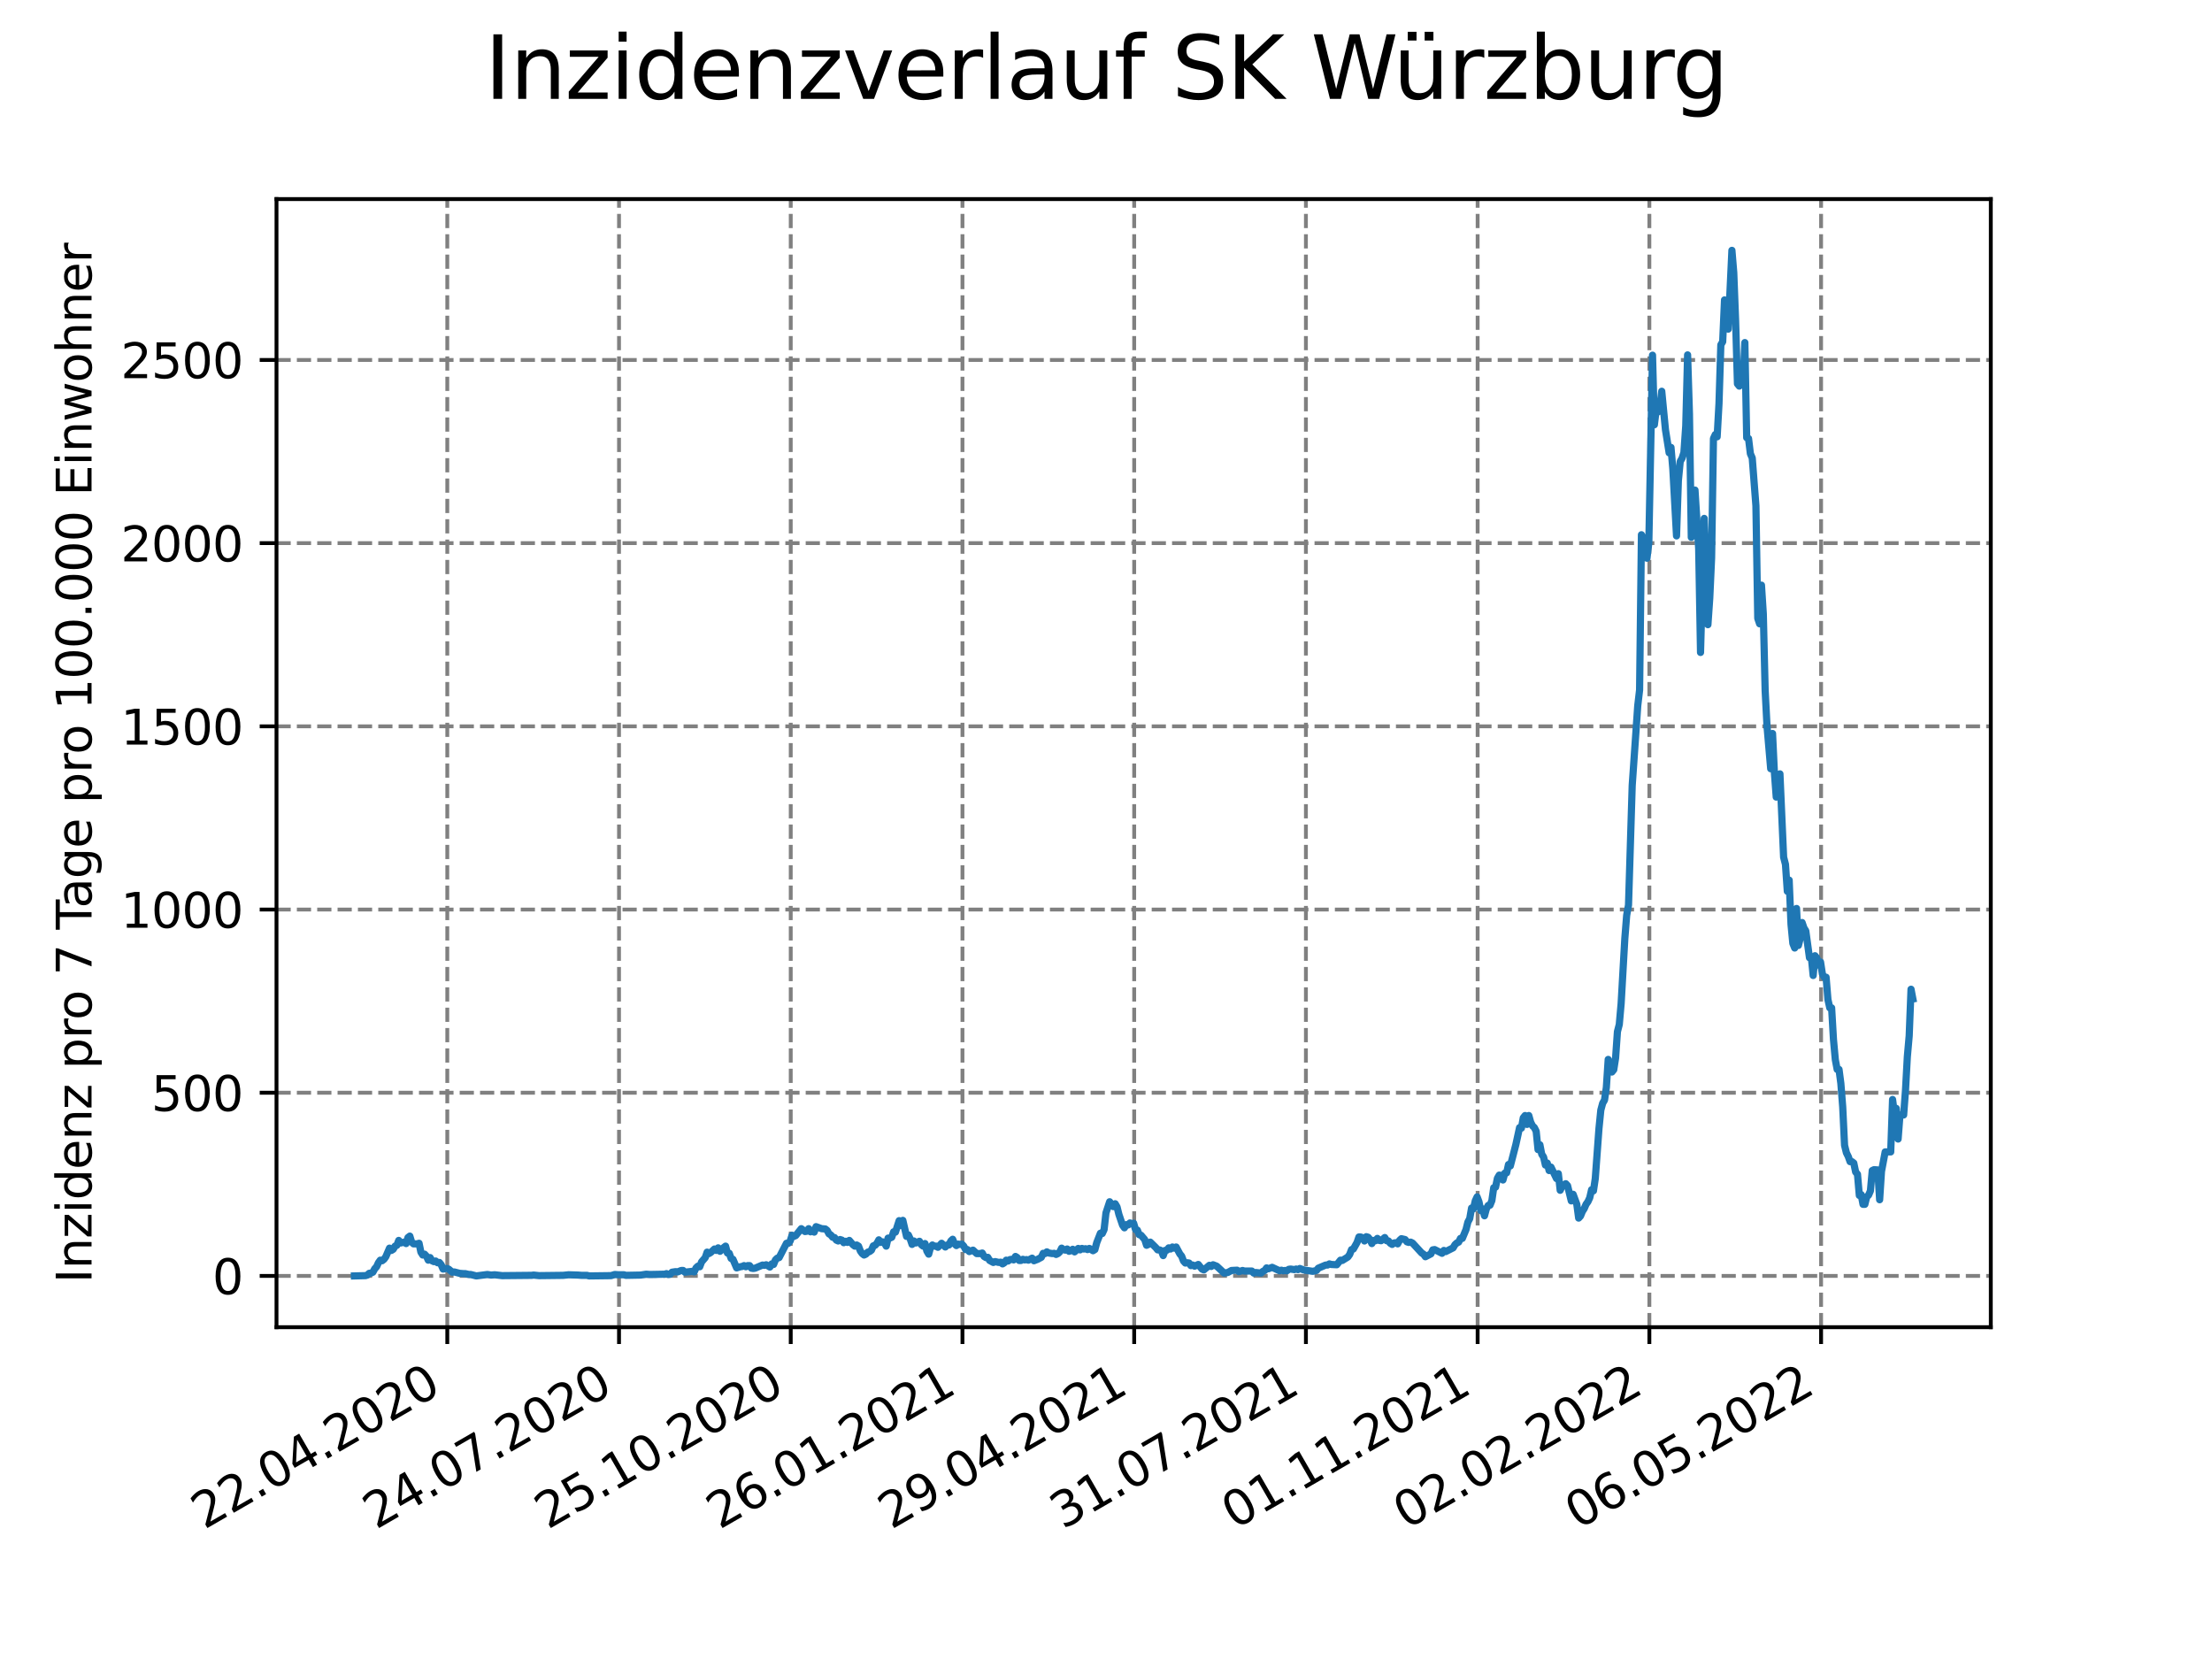 <?xml version="1.0" encoding="utf-8" standalone="no"?>
<!DOCTYPE svg PUBLIC "-//W3C//DTD SVG 1.1//EN"
  "http://www.w3.org/Graphics/SVG/1.1/DTD/svg11.dtd">
<svg xmlns:xlink="http://www.w3.org/1999/xlink" width="460.8pt" height="345.6pt" viewBox="0 0 460.8 345.6" xmlns="http://www.w3.org/2000/svg" version="1.1">
 <defs>
  <style type="text/css">*{stroke-linejoin: round; stroke-linecap: butt}</style>
 </defs>
 <g id="figure_1">
  <g id="patch_1">
   <path d="M 0 345.6 
L 460.8 345.6 
L 460.8 0 
L 0 0 
z
" style="fill: #ffffff"/>
  </g>
  <g id="axes_1">
   <g id="patch_2">
    <path d="M 57.6 276.48 
L 414.72 276.48 
L 414.72 41.472 
L 57.6 41.472 
z
" style="fill: #ffffff"/>
   </g>
   <g id="matplotlib.axis_1">
    <g id="xtick_1">
     <g id="line2d_1">
      <path d="M 93.178 276.48 
L 93.178 41.472 
" clip-path="url(#p57c4da2410)" style="fill: none; stroke-dasharray: 2.96,1.28; stroke-dashoffset: 0; stroke: #808080; stroke-width: 0.8"/>
     </g>
     <g id="line2d_2">
      <defs>
       <path id="m5abf6b1b27" d="M 0 0 
L 0 3.5 
" style="stroke: #000000; stroke-width: 0.8"/>
      </defs>
      <g>
       <use xlink:href="#m5abf6b1b27" x="93.178" y="276.48" style="stroke: #000000; stroke-width: 0.8"/>
      </g>
     </g>
     <g id="text_1">
      <!-- 22.04.2020 -->
      <g transform="translate(42.553 318.689)rotate(-30)scale(0.1 -0.1)">
       <defs>
        <path id="DejaVuSans-32" d="M 1228 531 
L 3431 531 
L 3431 0 
L 469 0 
L 469 531 
Q 828 903 1448 1529 
Q 2069 2156 2228 2338 
Q 2531 2678 2651 2914 
Q 2772 3150 2772 3378 
Q 2772 3750 2511 3984 
Q 2250 4219 1831 4219 
Q 1534 4219 1204 4116 
Q 875 4013 500 3803 
L 500 4441 
Q 881 4594 1212 4672 
Q 1544 4750 1819 4750 
Q 2544 4750 2975 4387 
Q 3406 4025 3406 3419 
Q 3406 3131 3298 2873 
Q 3191 2616 2906 2266 
Q 2828 2175 2409 1742 
Q 1991 1309 1228 531 
z
" transform="scale(0.016)"/>
        <path id="DejaVuSans-2e" d="M 684 794 
L 1344 794 
L 1344 0 
L 684 0 
L 684 794 
z
" transform="scale(0.016)"/>
        <path id="DejaVuSans-30" d="M 2034 4250 
Q 1547 4250 1301 3770 
Q 1056 3291 1056 2328 
Q 1056 1369 1301 889 
Q 1547 409 2034 409 
Q 2525 409 2770 889 
Q 3016 1369 3016 2328 
Q 3016 3291 2770 3770 
Q 2525 4250 2034 4250 
z
M 2034 4750 
Q 2819 4750 3233 4129 
Q 3647 3509 3647 2328 
Q 3647 1150 3233 529 
Q 2819 -91 2034 -91 
Q 1250 -91 836 529 
Q 422 1150 422 2328 
Q 422 3509 836 4129 
Q 1250 4750 2034 4750 
z
" transform="scale(0.016)"/>
        <path id="DejaVuSans-34" d="M 2419 4116 
L 825 1625 
L 2419 1625 
L 2419 4116 
z
M 2253 4666 
L 3047 4666 
L 3047 1625 
L 3713 1625 
L 3713 1100 
L 3047 1100 
L 3047 0 
L 2419 0 
L 2419 1100 
L 313 1100 
L 313 1709 
L 2253 4666 
z
" transform="scale(0.016)"/>
       </defs>
       <use xlink:href="#DejaVuSans-32"/>
       <use xlink:href="#DejaVuSans-32" x="63.623"/>
       <use xlink:href="#DejaVuSans-2e" x="127.246"/>
       <use xlink:href="#DejaVuSans-30" x="159.033"/>
       <use xlink:href="#DejaVuSans-34" x="222.656"/>
       <use xlink:href="#DejaVuSans-2e" x="286.279"/>
       <use xlink:href="#DejaVuSans-32" x="318.066"/>
       <use xlink:href="#DejaVuSans-30" x="381.689"/>
       <use xlink:href="#DejaVuSans-32" x="445.312"/>
       <use xlink:href="#DejaVuSans-30" x="508.936"/>
      </g>
     </g>
    </g>
    <g id="xtick_2">
     <g id="line2d_3">
      <path d="M 128.952 276.48 
L 128.952 41.472 
" clip-path="url(#p57c4da2410)" style="fill: none; stroke-dasharray: 2.96,1.28; stroke-dashoffset: 0; stroke: #808080; stroke-width: 0.8"/>
     </g>
     <g id="line2d_4">
      <g>
       <use xlink:href="#m5abf6b1b27" x="128.952" y="276.48" style="stroke: #000000; stroke-width: 0.8"/>
      </g>
     </g>
     <g id="text_2">
      <!-- 24.07.2020 -->
      <g transform="translate(78.326 318.689)rotate(-30)scale(0.1 -0.1)">
       <defs>
        <path id="DejaVuSans-37" d="M 525 4666 
L 3525 4666 
L 3525 4397 
L 1831 0 
L 1172 0 
L 2766 4134 
L 525 4134 
L 525 4666 
z
" transform="scale(0.016)"/>
       </defs>
       <use xlink:href="#DejaVuSans-32"/>
       <use xlink:href="#DejaVuSans-34" x="63.623"/>
       <use xlink:href="#DejaVuSans-2e" x="127.246"/>
       <use xlink:href="#DejaVuSans-30" x="159.033"/>
       <use xlink:href="#DejaVuSans-37" x="222.656"/>
       <use xlink:href="#DejaVuSans-2e" x="286.279"/>
       <use xlink:href="#DejaVuSans-32" x="318.066"/>
       <use xlink:href="#DejaVuSans-30" x="381.689"/>
       <use xlink:href="#DejaVuSans-32" x="445.312"/>
       <use xlink:href="#DejaVuSans-30" x="508.936"/>
      </g>
     </g>
    </g>
    <g id="xtick_3">
     <g id="line2d_5">
      <path d="M 164.725 276.48 
L 164.725 41.472 
" clip-path="url(#p57c4da2410)" style="fill: none; stroke-dasharray: 2.96,1.28; stroke-dashoffset: 0; stroke: #808080; stroke-width: 0.8"/>
     </g>
     <g id="line2d_6">
      <g>
       <use xlink:href="#m5abf6b1b27" x="164.725" y="276.48" style="stroke: #000000; stroke-width: 0.8"/>
      </g>
     </g>
     <g id="text_3">
      <!-- 25.10.2020 -->
      <g transform="translate(114.1 318.689)rotate(-30)scale(0.1 -0.1)">
       <defs>
        <path id="DejaVuSans-35" d="M 691 4666 
L 3169 4666 
L 3169 4134 
L 1269 4134 
L 1269 2991 
Q 1406 3038 1543 3061 
Q 1681 3084 1819 3084 
Q 2600 3084 3056 2656 
Q 3513 2228 3513 1497 
Q 3513 744 3044 326 
Q 2575 -91 1722 -91 
Q 1428 -91 1123 -41 
Q 819 9 494 109 
L 494 744 
Q 775 591 1075 516 
Q 1375 441 1709 441 
Q 2250 441 2565 725 
Q 2881 1009 2881 1497 
Q 2881 1984 2565 2268 
Q 2250 2553 1709 2553 
Q 1456 2553 1204 2497 
Q 953 2441 691 2322 
L 691 4666 
z
" transform="scale(0.016)"/>
        <path id="DejaVuSans-31" d="M 794 531 
L 1825 531 
L 1825 4091 
L 703 3866 
L 703 4441 
L 1819 4666 
L 2450 4666 
L 2450 531 
L 3481 531 
L 3481 0 
L 794 0 
L 794 531 
z
" transform="scale(0.016)"/>
       </defs>
       <use xlink:href="#DejaVuSans-32"/>
       <use xlink:href="#DejaVuSans-35" x="63.623"/>
       <use xlink:href="#DejaVuSans-2e" x="127.246"/>
       <use xlink:href="#DejaVuSans-31" x="159.033"/>
       <use xlink:href="#DejaVuSans-30" x="222.656"/>
       <use xlink:href="#DejaVuSans-2e" x="286.279"/>
       <use xlink:href="#DejaVuSans-32" x="318.066"/>
       <use xlink:href="#DejaVuSans-30" x="381.689"/>
       <use xlink:href="#DejaVuSans-32" x="445.312"/>
       <use xlink:href="#DejaVuSans-30" x="508.936"/>
      </g>
     </g>
    </g>
    <g id="xtick_4">
     <g id="line2d_7">
      <path d="M 200.499 276.48 
L 200.499 41.472 
" clip-path="url(#p57c4da2410)" style="fill: none; stroke-dasharray: 2.96,1.28; stroke-dashoffset: 0; stroke: #808080; stroke-width: 0.8"/>
     </g>
     <g id="line2d_8">
      <g>
       <use xlink:href="#m5abf6b1b27" x="200.499" y="276.48" style="stroke: #000000; stroke-width: 0.8"/>
      </g>
     </g>
     <g id="text_4">
      <!-- 26.01.2021 -->
      <g transform="translate(149.873 318.689)rotate(-30)scale(0.1 -0.1)">
       <defs>
        <path id="DejaVuSans-36" d="M 2113 2584 
Q 1688 2584 1439 2293 
Q 1191 2003 1191 1497 
Q 1191 994 1439 701 
Q 1688 409 2113 409 
Q 2538 409 2786 701 
Q 3034 994 3034 1497 
Q 3034 2003 2786 2293 
Q 2538 2584 2113 2584 
z
M 3366 4563 
L 3366 3988 
Q 3128 4100 2886 4159 
Q 2644 4219 2406 4219 
Q 1781 4219 1451 3797 
Q 1122 3375 1075 2522 
Q 1259 2794 1537 2939 
Q 1816 3084 2150 3084 
Q 2853 3084 3261 2657 
Q 3669 2231 3669 1497 
Q 3669 778 3244 343 
Q 2819 -91 2113 -91 
Q 1303 -91 875 529 
Q 447 1150 447 2328 
Q 447 3434 972 4092 
Q 1497 4750 2381 4750 
Q 2619 4750 2861 4703 
Q 3103 4656 3366 4563 
z
" transform="scale(0.016)"/>
       </defs>
       <use xlink:href="#DejaVuSans-32"/>
       <use xlink:href="#DejaVuSans-36" x="63.623"/>
       <use xlink:href="#DejaVuSans-2e" x="127.246"/>
       <use xlink:href="#DejaVuSans-30" x="159.033"/>
       <use xlink:href="#DejaVuSans-31" x="222.656"/>
       <use xlink:href="#DejaVuSans-2e" x="286.279"/>
       <use xlink:href="#DejaVuSans-32" x="318.066"/>
       <use xlink:href="#DejaVuSans-30" x="381.689"/>
       <use xlink:href="#DejaVuSans-32" x="445.312"/>
       <use xlink:href="#DejaVuSans-31" x="508.936"/>
      </g>
     </g>
    </g>
    <g id="xtick_5">
     <g id="line2d_9">
      <path d="M 236.272 276.48 
L 236.272 41.472 
" clip-path="url(#p57c4da2410)" style="fill: none; stroke-dasharray: 2.96,1.28; stroke-dashoffset: 0; stroke: #808080; stroke-width: 0.8"/>
     </g>
     <g id="line2d_10">
      <g>
       <use xlink:href="#m5abf6b1b27" x="236.272" y="276.48" style="stroke: #000000; stroke-width: 0.8"/>
      </g>
     </g>
     <g id="text_5">
      <!-- 29.04.2021 -->
      <g transform="translate(185.647 318.689)rotate(-30)scale(0.1 -0.1)">
       <defs>
        <path id="DejaVuSans-39" d="M 703 97 
L 703 672 
Q 941 559 1184 500 
Q 1428 441 1663 441 
Q 2288 441 2617 861 
Q 2947 1281 2994 2138 
Q 2813 1869 2534 1725 
Q 2256 1581 1919 1581 
Q 1219 1581 811 2004 
Q 403 2428 403 3163 
Q 403 3881 828 4315 
Q 1253 4750 1959 4750 
Q 2769 4750 3195 4129 
Q 3622 3509 3622 2328 
Q 3622 1225 3098 567 
Q 2575 -91 1691 -91 
Q 1453 -91 1209 -44 
Q 966 3 703 97 
z
M 1959 2075 
Q 2384 2075 2632 2365 
Q 2881 2656 2881 3163 
Q 2881 3666 2632 3958 
Q 2384 4250 1959 4250 
Q 1534 4250 1286 3958 
Q 1038 3666 1038 3163 
Q 1038 2656 1286 2365 
Q 1534 2075 1959 2075 
z
" transform="scale(0.016)"/>
       </defs>
       <use xlink:href="#DejaVuSans-32"/>
       <use xlink:href="#DejaVuSans-39" x="63.623"/>
       <use xlink:href="#DejaVuSans-2e" x="127.246"/>
       <use xlink:href="#DejaVuSans-30" x="159.033"/>
       <use xlink:href="#DejaVuSans-34" x="222.656"/>
       <use xlink:href="#DejaVuSans-2e" x="286.279"/>
       <use xlink:href="#DejaVuSans-32" x="318.066"/>
       <use xlink:href="#DejaVuSans-30" x="381.689"/>
       <use xlink:href="#DejaVuSans-32" x="445.312"/>
       <use xlink:href="#DejaVuSans-31" x="508.936"/>
      </g>
     </g>
    </g>
    <g id="xtick_6">
     <g id="line2d_11">
      <path d="M 272.046 276.48 
L 272.046 41.472 
" clip-path="url(#p57c4da2410)" style="fill: none; stroke-dasharray: 2.96,1.28; stroke-dashoffset: 0; stroke: #808080; stroke-width: 0.8"/>
     </g>
     <g id="line2d_12">
      <g>
       <use xlink:href="#m5abf6b1b27" x="272.046" y="276.48" style="stroke: #000000; stroke-width: 0.8"/>
      </g>
     </g>
     <g id="text_6">
      <!-- 31.07.2021 -->
      <g transform="translate(221.421 318.689)rotate(-30)scale(0.1 -0.1)">
       <defs>
        <path id="DejaVuSans-33" d="M 2597 2516 
Q 3050 2419 3304 2112 
Q 3559 1806 3559 1356 
Q 3559 666 3084 287 
Q 2609 -91 1734 -91 
Q 1441 -91 1130 -33 
Q 819 25 488 141 
L 488 750 
Q 750 597 1062 519 
Q 1375 441 1716 441 
Q 2309 441 2620 675 
Q 2931 909 2931 1356 
Q 2931 1769 2642 2001 
Q 2353 2234 1838 2234 
L 1294 2234 
L 1294 2753 
L 1863 2753 
Q 2328 2753 2575 2939 
Q 2822 3125 2822 3475 
Q 2822 3834 2567 4026 
Q 2313 4219 1838 4219 
Q 1578 4219 1281 4162 
Q 984 4106 628 3988 
L 628 4550 
Q 988 4650 1302 4700 
Q 1616 4750 1894 4750 
Q 2613 4750 3031 4423 
Q 3450 4097 3450 3541 
Q 3450 3153 3228 2886 
Q 3006 2619 2597 2516 
z
" transform="scale(0.016)"/>
       </defs>
       <use xlink:href="#DejaVuSans-33"/>
       <use xlink:href="#DejaVuSans-31" x="63.623"/>
       <use xlink:href="#DejaVuSans-2e" x="127.246"/>
       <use xlink:href="#DejaVuSans-30" x="159.033"/>
       <use xlink:href="#DejaVuSans-37" x="222.656"/>
       <use xlink:href="#DejaVuSans-2e" x="286.279"/>
       <use xlink:href="#DejaVuSans-32" x="318.066"/>
       <use xlink:href="#DejaVuSans-30" x="381.689"/>
       <use xlink:href="#DejaVuSans-32" x="445.312"/>
       <use xlink:href="#DejaVuSans-31" x="508.936"/>
      </g>
     </g>
    </g>
    <g id="xtick_7">
     <g id="line2d_13">
      <path d="M 307.819 276.48 
L 307.819 41.472 
" clip-path="url(#p57c4da2410)" style="fill: none; stroke-dasharray: 2.96,1.28; stroke-dashoffset: 0; stroke: #808080; stroke-width: 0.8"/>
     </g>
     <g id="line2d_14">
      <g>
       <use xlink:href="#m5abf6b1b27" x="307.819" y="276.48" style="stroke: #000000; stroke-width: 0.8"/>
      </g>
     </g>
     <g id="text_7">
      <!-- 01.11.2021 -->
      <g transform="translate(257.194 318.689)rotate(-30)scale(0.1 -0.1)">
       <use xlink:href="#DejaVuSans-30"/>
       <use xlink:href="#DejaVuSans-31" x="63.623"/>
       <use xlink:href="#DejaVuSans-2e" x="127.246"/>
       <use xlink:href="#DejaVuSans-31" x="159.033"/>
       <use xlink:href="#DejaVuSans-31" x="222.656"/>
       <use xlink:href="#DejaVuSans-2e" x="286.279"/>
       <use xlink:href="#DejaVuSans-32" x="318.066"/>
       <use xlink:href="#DejaVuSans-30" x="381.689"/>
       <use xlink:href="#DejaVuSans-32" x="445.312"/>
       <use xlink:href="#DejaVuSans-31" x="508.936"/>
      </g>
     </g>
    </g>
    <g id="xtick_8">
     <g id="line2d_15">
      <path d="M 343.593 276.48 
L 343.593 41.472 
" clip-path="url(#p57c4da2410)" style="fill: none; stroke-dasharray: 2.96,1.28; stroke-dashoffset: 0; stroke: #808080; stroke-width: 0.8"/>
     </g>
     <g id="line2d_16">
      <g>
       <use xlink:href="#m5abf6b1b27" x="343.593" y="276.48" style="stroke: #000000; stroke-width: 0.8"/>
      </g>
     </g>
     <g id="text_8">
      <!-- 02.02.2022 -->
      <g transform="translate(292.968 318.689)rotate(-30)scale(0.1 -0.1)">
       <use xlink:href="#DejaVuSans-30"/>
       <use xlink:href="#DejaVuSans-32" x="63.623"/>
       <use xlink:href="#DejaVuSans-2e" x="127.246"/>
       <use xlink:href="#DejaVuSans-30" x="159.033"/>
       <use xlink:href="#DejaVuSans-32" x="222.656"/>
       <use xlink:href="#DejaVuSans-2e" x="286.279"/>
       <use xlink:href="#DejaVuSans-32" x="318.066"/>
       <use xlink:href="#DejaVuSans-30" x="381.689"/>
       <use xlink:href="#DejaVuSans-32" x="445.312"/>
       <use xlink:href="#DejaVuSans-32" x="508.936"/>
      </g>
     </g>
    </g>
    <g id="xtick_9">
     <g id="line2d_17">
      <path d="M 379.366 276.48 
L 379.366 41.472 
" clip-path="url(#p57c4da2410)" style="fill: none; stroke-dasharray: 2.96,1.28; stroke-dashoffset: 0; stroke: #808080; stroke-width: 0.8"/>
     </g>
     <g id="line2d_18">
      <g>
       <use xlink:href="#m5abf6b1b27" x="379.366" y="276.48" style="stroke: #000000; stroke-width: 0.8"/>
      </g>
     </g>
     <g id="text_9">
      <!-- 06.05.2022 -->
      <g transform="translate(328.741 318.689)rotate(-30)scale(0.1 -0.1)">
       <use xlink:href="#DejaVuSans-30"/>
       <use xlink:href="#DejaVuSans-36" x="63.623"/>
       <use xlink:href="#DejaVuSans-2e" x="127.246"/>
       <use xlink:href="#DejaVuSans-30" x="159.033"/>
       <use xlink:href="#DejaVuSans-35" x="222.656"/>
       <use xlink:href="#DejaVuSans-2e" x="286.279"/>
       <use xlink:href="#DejaVuSans-32" x="318.066"/>
       <use xlink:href="#DejaVuSans-30" x="381.689"/>
       <use xlink:href="#DejaVuSans-32" x="445.312"/>
       <use xlink:href="#DejaVuSans-32" x="508.936"/>
      </g>
     </g>
    </g>
   </g>
   <g id="matplotlib.axis_2">
    <g id="ytick_1">
     <g id="line2d_19">
      <path d="M 57.6 265.798 
L 414.72 265.798 
" clip-path="url(#p57c4da2410)" style="fill: none; stroke-dasharray: 2.96,1.28; stroke-dashoffset: 0; stroke: #808080; stroke-width: 0.8"/>
     </g>
     <g id="line2d_20">
      <defs>
       <path id="m48c516633a" d="M 0 0 
L -3.5 0 
" style="stroke: #000000; stroke-width: 0.8"/>
      </defs>
      <g>
       <use xlink:href="#m48c516633a" x="57.6" y="265.798" style="stroke: #000000; stroke-width: 0.8"/>
      </g>
     </g>
     <g id="text_10">
      <!-- 0 -->
      <g transform="translate(44.237 269.597)scale(0.1 -0.1)">
       <use xlink:href="#DejaVuSans-30"/>
      </g>
     </g>
    </g>
    <g id="ytick_2">
     <g id="line2d_21">
      <path d="M 57.6 227.635 
L 414.72 227.635 
" clip-path="url(#p57c4da2410)" style="fill: none; stroke-dasharray: 2.96,1.28; stroke-dashoffset: 0; stroke: #808080; stroke-width: 0.8"/>
     </g>
     <g id="line2d_22">
      <g>
       <use xlink:href="#m48c516633a" x="57.6" y="227.635" style="stroke: #000000; stroke-width: 0.8"/>
      </g>
     </g>
     <g id="text_11">
      <!-- 500 -->
      <g transform="translate(31.512 231.434)scale(0.1 -0.1)">
       <use xlink:href="#DejaVuSans-35"/>
       <use xlink:href="#DejaVuSans-30" x="63.623"/>
       <use xlink:href="#DejaVuSans-30" x="127.246"/>
      </g>
     </g>
    </g>
    <g id="ytick_3">
     <g id="line2d_23">
      <path d="M 57.6 189.472 
L 414.72 189.472 
" clip-path="url(#p57c4da2410)" style="fill: none; stroke-dasharray: 2.96,1.28; stroke-dashoffset: 0; stroke: #808080; stroke-width: 0.8"/>
     </g>
     <g id="line2d_24">
      <g>
       <use xlink:href="#m48c516633a" x="57.6" y="189.472" style="stroke: #000000; stroke-width: 0.8"/>
      </g>
     </g>
     <g id="text_12">
      <!-- 1000 -->
      <g transform="translate(25.15 193.271)scale(0.1 -0.1)">
       <use xlink:href="#DejaVuSans-31"/>
       <use xlink:href="#DejaVuSans-30" x="63.623"/>
       <use xlink:href="#DejaVuSans-30" x="127.246"/>
       <use xlink:href="#DejaVuSans-30" x="190.869"/>
      </g>
     </g>
    </g>
    <g id="ytick_4">
     <g id="line2d_25">
      <path d="M 57.6 151.309 
L 414.72 151.309 
" clip-path="url(#p57c4da2410)" style="fill: none; stroke-dasharray: 2.96,1.28; stroke-dashoffset: 0; stroke: #808080; stroke-width: 0.8"/>
     </g>
     <g id="line2d_26">
      <g>
       <use xlink:href="#m48c516633a" x="57.6" y="151.309" style="stroke: #000000; stroke-width: 0.8"/>
      </g>
     </g>
     <g id="text_13">
      <!-- 1500 -->
      <g transform="translate(25.15 155.108)scale(0.1 -0.1)">
       <use xlink:href="#DejaVuSans-31"/>
       <use xlink:href="#DejaVuSans-35" x="63.623"/>
       <use xlink:href="#DejaVuSans-30" x="127.246"/>
       <use xlink:href="#DejaVuSans-30" x="190.869"/>
      </g>
     </g>
    </g>
    <g id="ytick_5">
     <g id="line2d_27">
      <path d="M 57.6 113.146 
L 414.72 113.146 
" clip-path="url(#p57c4da2410)" style="fill: none; stroke-dasharray: 2.96,1.28; stroke-dashoffset: 0; stroke: #808080; stroke-width: 0.8"/>
     </g>
     <g id="line2d_28">
      <g>
       <use xlink:href="#m48c516633a" x="57.6" y="113.146" style="stroke: #000000; stroke-width: 0.8"/>
      </g>
     </g>
     <g id="text_14">
      <!-- 2000 -->
      <g transform="translate(25.15 116.945)scale(0.1 -0.1)">
       <use xlink:href="#DejaVuSans-32"/>
       <use xlink:href="#DejaVuSans-30" x="63.623"/>
       <use xlink:href="#DejaVuSans-30" x="127.246"/>
       <use xlink:href="#DejaVuSans-30" x="190.869"/>
      </g>
     </g>
    </g>
    <g id="ytick_6">
     <g id="line2d_29">
      <path d="M 57.6 74.983 
L 414.72 74.983 
" clip-path="url(#p57c4da2410)" style="fill: none; stroke-dasharray: 2.96,1.28; stroke-dashoffset: 0; stroke: #808080; stroke-width: 0.8"/>
     </g>
     <g id="line2d_30">
      <g>
       <use xlink:href="#m48c516633a" x="57.6" y="74.983" style="stroke: #000000; stroke-width: 0.8"/>
      </g>
     </g>
     <g id="text_15">
      <!-- 2500 -->
      <g transform="translate(25.15 78.782)scale(0.1 -0.1)">
       <use xlink:href="#DejaVuSans-32"/>
       <use xlink:href="#DejaVuSans-35" x="63.623"/>
       <use xlink:href="#DejaVuSans-30" x="127.246"/>
       <use xlink:href="#DejaVuSans-30" x="190.869"/>
      </g>
     </g>
    </g>
    <g id="text_16">
     <!-- Inzidenz pro 7 Tage pro 100.000 Einwohner -->
     <g transform="translate(19.07 267.301)rotate(-90)scale(0.1 -0.1)">
      <defs>
       <path id="DejaVuSans-49" d="M 628 4666 
L 1259 4666 
L 1259 0 
L 628 0 
L 628 4666 
z
" transform="scale(0.016)"/>
       <path id="DejaVuSans-6e" d="M 3513 2113 
L 3513 0 
L 2938 0 
L 2938 2094 
Q 2938 2591 2744 2837 
Q 2550 3084 2163 3084 
Q 1697 3084 1428 2787 
Q 1159 2491 1159 1978 
L 1159 0 
L 581 0 
L 581 3500 
L 1159 3500 
L 1159 2956 
Q 1366 3272 1645 3428 
Q 1925 3584 2291 3584 
Q 2894 3584 3203 3211 
Q 3513 2838 3513 2113 
z
" transform="scale(0.016)"/>
       <path id="DejaVuSans-7a" d="M 353 3500 
L 3084 3500 
L 3084 2975 
L 922 459 
L 3084 459 
L 3084 0 
L 275 0 
L 275 525 
L 2438 3041 
L 353 3041 
L 353 3500 
z
" transform="scale(0.016)"/>
       <path id="DejaVuSans-69" d="M 603 3500 
L 1178 3500 
L 1178 0 
L 603 0 
L 603 3500 
z
M 603 4863 
L 1178 4863 
L 1178 4134 
L 603 4134 
L 603 4863 
z
" transform="scale(0.016)"/>
       <path id="DejaVuSans-64" d="M 2906 2969 
L 2906 4863 
L 3481 4863 
L 3481 0 
L 2906 0 
L 2906 525 
Q 2725 213 2448 61 
Q 2172 -91 1784 -91 
Q 1150 -91 751 415 
Q 353 922 353 1747 
Q 353 2572 751 3078 
Q 1150 3584 1784 3584 
Q 2172 3584 2448 3432 
Q 2725 3281 2906 2969 
z
M 947 1747 
Q 947 1113 1208 752 
Q 1469 391 1925 391 
Q 2381 391 2643 752 
Q 2906 1113 2906 1747 
Q 2906 2381 2643 2742 
Q 2381 3103 1925 3103 
Q 1469 3103 1208 2742 
Q 947 2381 947 1747 
z
" transform="scale(0.016)"/>
       <path id="DejaVuSans-65" d="M 3597 1894 
L 3597 1613 
L 953 1613 
Q 991 1019 1311 708 
Q 1631 397 2203 397 
Q 2534 397 2845 478 
Q 3156 559 3463 722 
L 3463 178 
Q 3153 47 2828 -22 
Q 2503 -91 2169 -91 
Q 1331 -91 842 396 
Q 353 884 353 1716 
Q 353 2575 817 3079 
Q 1281 3584 2069 3584 
Q 2775 3584 3186 3129 
Q 3597 2675 3597 1894 
z
M 3022 2063 
Q 3016 2534 2758 2815 
Q 2500 3097 2075 3097 
Q 1594 3097 1305 2825 
Q 1016 2553 972 2059 
L 3022 2063 
z
" transform="scale(0.016)"/>
       <path id="DejaVuSans-20" transform="scale(0.016)"/>
       <path id="DejaVuSans-70" d="M 1159 525 
L 1159 -1331 
L 581 -1331 
L 581 3500 
L 1159 3500 
L 1159 2969 
Q 1341 3281 1617 3432 
Q 1894 3584 2278 3584 
Q 2916 3584 3314 3078 
Q 3713 2572 3713 1747 
Q 3713 922 3314 415 
Q 2916 -91 2278 -91 
Q 1894 -91 1617 61 
Q 1341 213 1159 525 
z
M 3116 1747 
Q 3116 2381 2855 2742 
Q 2594 3103 2138 3103 
Q 1681 3103 1420 2742 
Q 1159 2381 1159 1747 
Q 1159 1113 1420 752 
Q 1681 391 2138 391 
Q 2594 391 2855 752 
Q 3116 1113 3116 1747 
z
" transform="scale(0.016)"/>
       <path id="DejaVuSans-72" d="M 2631 2963 
Q 2534 3019 2420 3045 
Q 2306 3072 2169 3072 
Q 1681 3072 1420 2755 
Q 1159 2438 1159 1844 
L 1159 0 
L 581 0 
L 581 3500 
L 1159 3500 
L 1159 2956 
Q 1341 3275 1631 3429 
Q 1922 3584 2338 3584 
Q 2397 3584 2469 3576 
Q 2541 3569 2628 3553 
L 2631 2963 
z
" transform="scale(0.016)"/>
       <path id="DejaVuSans-6f" d="M 1959 3097 
Q 1497 3097 1228 2736 
Q 959 2375 959 1747 
Q 959 1119 1226 758 
Q 1494 397 1959 397 
Q 2419 397 2687 759 
Q 2956 1122 2956 1747 
Q 2956 2369 2687 2733 
Q 2419 3097 1959 3097 
z
M 1959 3584 
Q 2709 3584 3137 3096 
Q 3566 2609 3566 1747 
Q 3566 888 3137 398 
Q 2709 -91 1959 -91 
Q 1206 -91 779 398 
Q 353 888 353 1747 
Q 353 2609 779 3096 
Q 1206 3584 1959 3584 
z
" transform="scale(0.016)"/>
       <path id="DejaVuSans-54" d="M -19 4666 
L 3928 4666 
L 3928 4134 
L 2272 4134 
L 2272 0 
L 1638 0 
L 1638 4134 
L -19 4134 
L -19 4666 
z
" transform="scale(0.016)"/>
       <path id="DejaVuSans-61" d="M 2194 1759 
Q 1497 1759 1228 1600 
Q 959 1441 959 1056 
Q 959 750 1161 570 
Q 1363 391 1709 391 
Q 2188 391 2477 730 
Q 2766 1069 2766 1631 
L 2766 1759 
L 2194 1759 
z
M 3341 1997 
L 3341 0 
L 2766 0 
L 2766 531 
Q 2569 213 2275 61 
Q 1981 -91 1556 -91 
Q 1019 -91 701 211 
Q 384 513 384 1019 
Q 384 1609 779 1909 
Q 1175 2209 1959 2209 
L 2766 2209 
L 2766 2266 
Q 2766 2663 2505 2880 
Q 2244 3097 1772 3097 
Q 1472 3097 1187 3025 
Q 903 2953 641 2809 
L 641 3341 
Q 956 3463 1253 3523 
Q 1550 3584 1831 3584 
Q 2591 3584 2966 3190 
Q 3341 2797 3341 1997 
z
" transform="scale(0.016)"/>
       <path id="DejaVuSans-67" d="M 2906 1791 
Q 2906 2416 2648 2759 
Q 2391 3103 1925 3103 
Q 1463 3103 1205 2759 
Q 947 2416 947 1791 
Q 947 1169 1205 825 
Q 1463 481 1925 481 
Q 2391 481 2648 825 
Q 2906 1169 2906 1791 
z
M 3481 434 
Q 3481 -459 3084 -895 
Q 2688 -1331 1869 -1331 
Q 1566 -1331 1297 -1286 
Q 1028 -1241 775 -1147 
L 775 -588 
Q 1028 -725 1275 -790 
Q 1522 -856 1778 -856 
Q 2344 -856 2625 -561 
Q 2906 -266 2906 331 
L 2906 616 
Q 2728 306 2450 153 
Q 2172 0 1784 0 
Q 1141 0 747 490 
Q 353 981 353 1791 
Q 353 2603 747 3093 
Q 1141 3584 1784 3584 
Q 2172 3584 2450 3431 
Q 2728 3278 2906 2969 
L 2906 3500 
L 3481 3500 
L 3481 434 
z
" transform="scale(0.016)"/>
       <path id="DejaVuSans-45" d="M 628 4666 
L 3578 4666 
L 3578 4134 
L 1259 4134 
L 1259 2753 
L 3481 2753 
L 3481 2222 
L 1259 2222 
L 1259 531 
L 3634 531 
L 3634 0 
L 628 0 
L 628 4666 
z
" transform="scale(0.016)"/>
       <path id="DejaVuSans-77" d="M 269 3500 
L 844 3500 
L 1563 769 
L 2278 3500 
L 2956 3500 
L 3675 769 
L 4391 3500 
L 4966 3500 
L 4050 0 
L 3372 0 
L 2619 2869 
L 1863 0 
L 1184 0 
L 269 3500 
z
" transform="scale(0.016)"/>
       <path id="DejaVuSans-68" d="M 3513 2113 
L 3513 0 
L 2938 0 
L 2938 2094 
Q 2938 2591 2744 2837 
Q 2550 3084 2163 3084 
Q 1697 3084 1428 2787 
Q 1159 2491 1159 1978 
L 1159 0 
L 581 0 
L 581 4863 
L 1159 4863 
L 1159 2956 
Q 1366 3272 1645 3428 
Q 1925 3584 2291 3584 
Q 2894 3584 3203 3211 
Q 3513 2838 3513 2113 
z
" transform="scale(0.016)"/>
      </defs>
      <use xlink:href="#DejaVuSans-49"/>
      <use xlink:href="#DejaVuSans-6e" x="29.492"/>
      <use xlink:href="#DejaVuSans-7a" x="92.871"/>
      <use xlink:href="#DejaVuSans-69" x="145.361"/>
      <use xlink:href="#DejaVuSans-64" x="173.145"/>
      <use xlink:href="#DejaVuSans-65" x="236.621"/>
      <use xlink:href="#DejaVuSans-6e" x="298.145"/>
      <use xlink:href="#DejaVuSans-7a" x="361.523"/>
      <use xlink:href="#DejaVuSans-20" x="414.014"/>
      <use xlink:href="#DejaVuSans-70" x="445.801"/>
      <use xlink:href="#DejaVuSans-72" x="509.277"/>
      <use xlink:href="#DejaVuSans-6f" x="548.141"/>
      <use xlink:href="#DejaVuSans-20" x="609.322"/>
      <use xlink:href="#DejaVuSans-37" x="641.109"/>
      <use xlink:href="#DejaVuSans-20" x="704.732"/>
      <use xlink:href="#DejaVuSans-54" x="736.52"/>
      <use xlink:href="#DejaVuSans-61" x="781.104"/>
      <use xlink:href="#DejaVuSans-67" x="842.383"/>
      <use xlink:href="#DejaVuSans-65" x="905.859"/>
      <use xlink:href="#DejaVuSans-20" x="967.383"/>
      <use xlink:href="#DejaVuSans-70" x="999.17"/>
      <use xlink:href="#DejaVuSans-72" x="1062.646"/>
      <use xlink:href="#DejaVuSans-6f" x="1101.51"/>
      <use xlink:href="#DejaVuSans-20" x="1162.691"/>
      <use xlink:href="#DejaVuSans-31" x="1194.479"/>
      <use xlink:href="#DejaVuSans-30" x="1258.102"/>
      <use xlink:href="#DejaVuSans-30" x="1321.725"/>
      <use xlink:href="#DejaVuSans-2e" x="1385.348"/>
      <use xlink:href="#DejaVuSans-30" x="1417.135"/>
      <use xlink:href="#DejaVuSans-30" x="1480.758"/>
      <use xlink:href="#DejaVuSans-30" x="1544.381"/>
      <use xlink:href="#DejaVuSans-20" x="1608.004"/>
      <use xlink:href="#DejaVuSans-45" x="1639.791"/>
      <use xlink:href="#DejaVuSans-69" x="1702.975"/>
      <use xlink:href="#DejaVuSans-6e" x="1730.758"/>
      <use xlink:href="#DejaVuSans-77" x="1794.137"/>
      <use xlink:href="#DejaVuSans-6f" x="1875.924"/>
      <use xlink:href="#DejaVuSans-68" x="1937.105"/>
      <use xlink:href="#DejaVuSans-6e" x="2000.484"/>
      <use xlink:href="#DejaVuSans-65" x="2063.863"/>
      <use xlink:href="#DejaVuSans-72" x="2125.387"/>
     </g>
    </g>
   </g>
   <g id="line2d_31">
    <path d="M 73.833 265.798 
L 76.141 265.738 
L 76.525 265.619 
L 76.91 265.261 
L 77.295 265.201 
L 77.679 265.022 
L 78.064 264.306 
L 78.449 263.889 
L 78.833 263.053 
L 79.218 262.517 
L 79.603 262.636 
L 79.987 262.338 
L 80.372 261.801 
L 81.141 260.011 
L 81.526 260.488 
L 81.911 260.249 
L 82.295 259.593 
L 82.68 259.414 
L 83.065 258.4 
L 83.449 258.937 
L 84.219 258.758 
L 84.603 259.056 
L 84.988 257.803 
L 85.373 257.505 
L 85.757 258.758 
L 86.142 259.116 
L 86.911 259.116 
L 87.296 258.997 
L 87.681 260.846 
L 88.065 261.443 
L 88.45 261.264 
L 88.835 261.681 
L 89.219 262.517 
L 89.604 261.98 
L 89.989 262.636 
L 90.373 262.815 
L 90.758 262.695 
L 91.143 263.053 
L 91.527 262.994 
L 91.912 263.471 
L 92.296 264.366 
L 93.066 264.247 
L 93.45 264.366 
L 94.22 265.022 
L 94.604 264.963 
L 95.758 265.261 
L 96.528 265.321 
L 96.912 265.321 
L 97.682 265.5 
L 98.066 265.5 
L 99.22 265.798 
L 101.528 265.5 
L 102.298 265.619 
L 103.067 265.559 
L 104.606 265.738 
L 110.76 265.678 
L 111.145 265.619 
L 112.299 265.738 
L 117.3 265.678 
L 118.453 265.559 
L 120.377 265.619 
L 121.146 265.678 
L 122.3 265.678 
L 122.685 265.798 
L 127.301 265.738 
L 128.07 265.5 
L 128.839 265.559 
L 129.993 265.559 
L 130.378 265.678 
L 133.455 265.619 
L 134.609 265.44 
L 135.379 265.5 
L 138.456 265.44 
L 138.841 265.321 
L 139.225 265.5 
L 139.61 265.44 
L 139.995 265.022 
L 140.764 264.903 
L 141.149 264.963 
L 141.918 264.664 
L 142.303 264.664 
L 142.687 265.022 
L 144.226 264.843 
L 144.61 264.963 
L 144.995 264.127 
L 145.38 263.769 
L 145.764 263.889 
L 146.149 262.874 
L 146.918 261.98 
L 147.303 260.846 
L 147.688 261.144 
L 148.072 260.906 
L 148.842 260.19 
L 149.226 260.488 
L 149.611 259.951 
L 149.996 260.667 
L 150.38 260.369 
L 150.765 259.891 
L 151.15 259.593 
L 151.534 261.025 
L 151.919 261.085 
L 152.304 262.159 
L 152.688 262.338 
L 153.458 264.127 
L 154.227 263.889 
L 154.612 263.829 
L 154.996 263.65 
L 155.381 263.889 
L 155.766 263.65 
L 156.15 263.65 
L 156.535 264.187 
L 156.92 264.247 
L 157.304 264.187 
L 158.843 263.531 
L 159.228 263.59 
L 159.612 263.471 
L 160.382 263.948 
L 160.766 263.292 
L 161.151 263.411 
L 161.536 262.457 
L 161.92 262.099 
L 162.305 261.98 
L 163.844 258.997 
L 164.228 258.997 
L 164.613 258.519 
L 164.998 257.326 
L 165.382 257.565 
L 165.767 257.386 
L 166.921 255.954 
L 167.69 256.55 
L 168.075 256.491 
L 168.46 255.954 
L 168.844 256.61 
L 169.229 256.312 
L 169.614 256.67 
L 169.998 255.536 
L 171.152 255.954 
L 171.921 256.014 
L 172.306 256.312 
L 172.691 257.028 
L 173.075 257.266 
L 173.46 257.744 
L 173.845 257.803 
L 174.229 258.34 
L 174.614 258.519 
L 174.999 258.221 
L 175.383 258.34 
L 175.768 258.877 
L 176.153 258.579 
L 176.537 258.818 
L 176.922 258.4 
L 177.691 259.295 
L 178.076 259.593 
L 178.461 259.355 
L 178.845 259.593 
L 179.23 260.607 
L 179.615 261.144 
L 179.999 261.443 
L 180.384 261.264 
L 180.769 260.846 
L 181.153 260.727 
L 181.538 260.428 
L 181.923 259.533 
L 182.307 259.414 
L 182.692 258.997 
L 183.077 258.281 
L 183.461 258.818 
L 183.846 258.698 
L 184.231 258.877 
L 184.615 259.593 
L 185 257.923 
L 185.385 257.923 
L 185.769 257.744 
L 186.154 256.61 
L 186.539 256.67 
L 187.308 254.283 
L 187.693 255.298 
L 188.077 254.224 
L 188.847 257.565 
L 189.231 257.266 
L 189.616 258.102 
L 190.001 259.235 
L 190.385 258.519 
L 190.77 258.937 
L 191.539 258.579 
L 191.924 259.295 
L 192.309 259.593 
L 192.693 259.056 
L 193.078 260.607 
L 193.463 261.264 
L 193.847 259.832 
L 194.232 259.355 
L 194.617 259.593 
L 195.001 259.593 
L 195.386 259.832 
L 196.155 258.997 
L 196.924 259.772 
L 197.309 259.355 
L 197.694 259.355 
L 198.078 258.519 
L 198.463 258.161 
L 198.848 259.116 
L 199.232 259.474 
L 199.617 259.176 
L 200.002 259.235 
L 200.386 259.176 
L 200.771 259.593 
L 201.156 260.309 
L 201.54 260.309 
L 201.925 260.727 
L 202.694 260.428 
L 203.464 261.144 
L 204.233 261.144 
L 204.618 261.025 
L 205.002 261.741 
L 205.387 261.98 
L 205.772 261.92 
L 206.156 262.576 
L 206.926 262.994 
L 207.31 262.815 
L 208.08 262.994 
L 208.464 262.934 
L 208.849 263.292 
L 209.234 263.053 
L 209.618 262.517 
L 210.003 262.695 
L 210.388 262.397 
L 210.772 262.338 
L 211.157 262.457 
L 211.542 261.741 
L 211.926 261.98 
L 212.311 262.576 
L 212.696 262.576 
L 213.08 262.338 
L 213.465 262.457 
L 213.85 262.397 
L 214.234 262.517 
L 215.004 262.099 
L 215.388 262.636 
L 216.158 262.338 
L 216.927 261.92 
L 217.312 261.085 
L 217.696 261.144 
L 218.081 260.786 
L 218.466 261.025 
L 219.235 261.144 
L 219.62 261.085 
L 220.004 261.323 
L 220.389 261.144 
L 220.774 260.786 
L 221.158 260.011 
L 221.543 260.309 
L 221.928 260.428 
L 222.312 260.19 
L 222.697 260.667 
L 223.081 260.548 
L 223.466 260.249 
L 223.851 260.786 
L 224.62 260.07 
L 225.005 260.369 
L 225.389 260.07 
L 225.774 260.19 
L 226.159 260.13 
L 226.543 260.309 
L 226.928 260.07 
L 227.697 260.548 
L 228.082 260.309 
L 228.467 258.877 
L 229.236 256.908 
L 229.621 256.968 
L 230.005 256.133 
L 230.39 252.673 
L 231.159 250.346 
L 231.929 251.36 
L 232.313 250.763 
L 232.698 251.42 
L 233.083 252.971 
L 233.852 255.238 
L 234.237 255.775 
L 234.621 255.119 
L 235.006 255.178 
L 235.391 254.761 
L 235.775 254.94 
L 236.16 254.82 
L 236.545 256.133 
L 236.929 256.252 
L 237.314 257.207 
L 237.699 257.326 
L 238.468 258.221 
L 238.853 259.414 
L 239.237 259.235 
L 239.622 258.758 
L 240.776 259.891 
L 241.161 260.369 
L 241.545 260.369 
L 241.93 260.548 
L 242.315 261.562 
L 242.699 260.488 
L 243.084 260.428 
L 243.469 259.951 
L 243.853 260.19 
L 244.238 259.772 
L 244.623 260.011 
L 245.007 259.772 
L 245.777 261.204 
L 246.161 261.681 
L 246.546 262.695 
L 246.931 263.113 
L 247.315 263.053 
L 247.7 263.113 
L 248.085 263.65 
L 248.469 263.531 
L 248.854 263.769 
L 249.623 263.411 
L 250.392 264.366 
L 250.777 264.545 
L 251.931 263.59 
L 252.316 263.829 
L 252.7 263.471 
L 253.47 263.769 
L 254.239 264.485 
L 255.008 265.201 
L 255.778 265.082 
L 256.547 264.664 
L 257.701 264.605 
L 258.086 264.903 
L 258.855 264.664 
L 259.24 264.784 
L 260.778 264.784 
L 261.163 265.201 
L 261.548 265.082 
L 262.702 265.201 
L 263.086 264.843 
L 263.471 264.664 
L 263.856 264.127 
L 264.24 264.306 
L 265.01 264.008 
L 266.548 264.724 
L 266.933 264.605 
L 267.318 264.724 
L 267.702 264.664 
L 268.087 264.724 
L 268.472 264.426 
L 268.856 264.366 
L 269.626 264.485 
L 270.01 264.366 
L 270.395 264.485 
L 270.78 264.247 
L 271.549 264.545 
L 273.472 264.843 
L 274.242 264.664 
L 274.626 264.187 
L 276.165 263.531 
L 276.549 263.531 
L 276.934 263.292 
L 277.319 263.411 
L 278.473 263.471 
L 279.242 262.517 
L 279.627 262.576 
L 280.781 261.86 
L 281.165 261.323 
L 281.55 260.309 
L 281.935 260.19 
L 282.704 258.818 
L 283.089 257.684 
L 283.473 257.684 
L 283.858 257.863 
L 284.243 258.519 
L 284.627 257.624 
L 285.012 257.744 
L 285.397 258.221 
L 285.781 259.056 
L 286.166 258.4 
L 286.551 258.46 
L 286.935 257.982 
L 287.32 258.4 
L 287.705 258.46 
L 288.474 257.803 
L 288.859 258.46 
L 289.243 258.519 
L 289.628 258.997 
L 290.013 259.235 
L 290.397 258.937 
L 290.782 258.877 
L 291.167 259.116 
L 291.551 258.4 
L 291.936 258.042 
L 292.705 258.221 
L 293.09 258.698 
L 293.475 258.818 
L 293.859 258.758 
L 294.244 258.937 
L 296.167 261.025 
L 296.552 261.264 
L 296.937 261.801 
L 298.091 261.204 
L 298.475 260.369 
L 298.86 260.309 
L 300.399 261.085 
L 300.783 260.488 
L 301.168 260.727 
L 302.706 259.951 
L 303.091 259.295 
L 303.476 258.937 
L 303.86 258.758 
L 304.245 257.982 
L 304.63 257.982 
L 305.399 256.133 
L 305.784 254.582 
L 306.168 253.866 
L 306.553 251.658 
L 306.938 251.837 
L 307.322 250.167 
L 307.707 249.332 
L 308.092 250.346 
L 308.476 252.195 
L 308.861 251.837 
L 309.246 253.269 
L 309.63 251.837 
L 310.015 251.121 
L 310.4 251.062 
L 310.784 250.107 
L 311.169 247.422 
L 311.554 247.303 
L 311.938 245.454 
L 312.323 244.797 
L 312.708 244.857 
L 313.092 245.812 
L 313.477 244.38 
L 313.862 244.32 
L 314.246 242.59 
L 314.631 242.888 
L 315.785 238.414 
L 316.554 234.894 
L 316.939 235.013 
L 317.324 232.865 
L 317.708 232.388 
L 318.093 234.238 
L 318.478 232.388 
L 318.862 233.76 
L 319.247 234.536 
L 319.632 234.894 
L 320.016 235.669 
L 320.401 239.488 
L 320.786 238.473 
L 321.17 240.442 
L 321.555 241.039 
L 321.94 242.709 
L 322.324 242.292 
L 322.709 243.843 
L 323.094 243.127 
L 324.248 245.513 
L 324.632 244.499 
L 325.017 247.959 
L 325.402 247.124 
L 326.171 246.587 
L 326.556 247.005 
L 327.325 250.167 
L 327.71 248.795 
L 328.479 250.883 
L 328.863 253.746 
L 329.248 253.329 
L 329.633 252.374 
L 330.017 251.778 
L 330.402 250.883 
L 330.787 250.346 
L 331.171 249.511 
L 331.556 247.84 
L 331.941 248.079 
L 332.325 245.513 
L 333.095 235.073 
L 333.479 231.254 
L 333.864 229.823 
L 334.249 229.166 
L 334.633 226.541 
L 335.018 220.695 
L 335.787 223.32 
L 336.172 222.842 
L 336.557 220.396 
L 336.941 214.908 
L 337.326 213.416 
L 337.711 209.061 
L 338.48 195.518 
L 338.865 190.685 
L 339.249 188.538 
L 340.019 163.6 
L 341.173 147.014 
L 341.557 143.733 
L 341.942 111.397 
L 342.327 112.113 
L 342.711 113.724 
L 343.096 116.289 
L 343.481 113.067 
L 344.25 73.99 
L 344.635 88.487 
L 345.019 85.385 
L 345.404 85.803 
L 345.789 84.729 
L 346.173 81.507 
L 346.943 89.502 
L 347.712 94.334 
L 348.097 93.2 
L 348.481 97.675 
L 349.251 111.636 
L 349.635 100.121 
L 350.02 96.124 
L 350.405 95.468 
L 350.789 94.274 
L 351.174 88.726 
L 351.559 73.93 
L 351.943 86.22 
L 352.328 111.934 
L 352.713 110.502 
L 353.097 102.09 
L 353.867 114.261 
L 354.251 135.917 
L 355.02 107.996 
L 355.79 130.13 
L 356.174 124.582 
L 356.559 116.17 
L 356.944 91.351 
L 357.328 90.516 
L 357.713 90.993 
L 358.098 84.072 
L 358.482 71.842 
L 358.867 71.186 
L 359.252 62.475 
L 359.636 64.981 
L 360.021 68.561 
L 360.79 52.154 
L 361.175 56.808 
L 361.56 66.831 
L 361.944 79.956 
L 362.329 80.433 
L 362.714 78.882 
L 363.098 79.896 
L 363.483 71.365 
L 363.868 91.172 
L 364.252 91.351 
L 364.637 94.513 
L 365.022 95.408 
L 365.791 105.371 
L 366.176 128.818 
L 366.56 129.951 
L 366.945 121.897 
L 367.33 127.923 
L 367.714 143.852 
L 368.099 151.25 
L 368.868 160.139 
L 369.253 152.801 
L 369.638 160.915 
L 370.022 166.046 
L 370.407 161.631 
L 370.792 161.213 
L 371.561 178.574 
L 371.946 180.066 
L 372.33 185.674 
L 372.715 183.347 
L 373.1 192.535 
L 373.484 196.532 
L 373.869 197.487 
L 374.254 189.254 
L 374.638 196.95 
L 375.023 195.458 
L 375.408 192.177 
L 375.792 193.311 
L 376.177 193.907 
L 376.946 199.515 
L 377.331 199.336 
L 377.716 203.214 
L 378.1 199.098 
L 378.485 199.575 
L 378.87 201.066 
L 379.254 200.41 
L 379.639 202.916 
L 380.024 203.572 
L 380.408 203.572 
L 380.793 208.226 
L 381.177 209.956 
L 381.562 209.956 
L 381.947 216.578 
L 382.331 220.754 
L 382.716 222.783 
L 383.101 222.783 
L 383.485 225.706 
L 383.87 230.598 
L 384.255 238.593 
L 384.639 240.144 
L 385.024 240.919 
L 385.409 241.993 
L 385.793 241.993 
L 386.178 242.292 
L 386.563 244.141 
L 386.947 244.618 
L 387.332 249.033 
L 387.717 248.854 
L 388.101 250.883 
L 388.486 250.883 
L 388.871 249.332 
L 389.255 248.974 
L 389.64 248.079 
L 390.025 243.843 
L 390.409 243.664 
L 391.179 243.723 
L 391.563 249.928 
L 391.948 244.022 
L 392.717 239.965 
L 393.871 239.965 
L 394.256 229.047 
L 394.641 231.97 
L 395.025 230.897 
L 395.41 237.28 
L 395.795 232.269 
L 396.564 232.269 
L 396.949 227.138 
L 397.333 220.158 
L 397.718 215.802 
L 398.103 206.078 
L 398.487 208.106 
L 398.487 208.106 
" clip-path="url(#p57c4da2410)" style="fill: none; stroke: #1f77b4; stroke-width: 1.5; stroke-linecap: square"/>
   </g>
   <g id="patch_3">
    <path d="M 57.6 276.48 
L 57.6 41.472 
" style="fill: none; stroke: #000000; stroke-width: 0.8; stroke-linejoin: miter; stroke-linecap: square"/>
   </g>
   <g id="patch_4">
    <path d="M 414.72 276.48 
L 414.72 41.472 
" style="fill: none; stroke: #000000; stroke-width: 0.8; stroke-linejoin: miter; stroke-linecap: square"/>
   </g>
   <g id="patch_5">
    <path d="M 57.6 276.48 
L 414.72 276.48 
" style="fill: none; stroke: #000000; stroke-width: 0.8; stroke-linejoin: miter; stroke-linecap: square"/>
   </g>
   <g id="patch_6">
    <path d="M 57.6 41.472 
L 414.72 41.472 
" style="fill: none; stroke: #000000; stroke-width: 0.8; stroke-linejoin: miter; stroke-linecap: square"/>
   </g>
  </g>
  <g id="text_17">
   <!-- Inzidenzverlauf SK Würzburg -->
   <g transform="translate(100.977 20.589)scale(0.18 -0.18)">
    <defs>
     <path id="DejaVuSans-76" d="M 191 3500 
L 800 3500 
L 1894 563 
L 2988 3500 
L 3597 3500 
L 2284 0 
L 1503 0 
L 191 3500 
z
" transform="scale(0.016)"/>
     <path id="DejaVuSans-6c" d="M 603 4863 
L 1178 4863 
L 1178 0 
L 603 0 
L 603 4863 
z
" transform="scale(0.016)"/>
     <path id="DejaVuSans-75" d="M 544 1381 
L 544 3500 
L 1119 3500 
L 1119 1403 
Q 1119 906 1312 657 
Q 1506 409 1894 409 
Q 2359 409 2629 706 
Q 2900 1003 2900 1516 
L 2900 3500 
L 3475 3500 
L 3475 0 
L 2900 0 
L 2900 538 
Q 2691 219 2414 64 
Q 2138 -91 1772 -91 
Q 1169 -91 856 284 
Q 544 659 544 1381 
z
M 1991 3584 
L 1991 3584 
z
" transform="scale(0.016)"/>
     <path id="DejaVuSans-66" d="M 2375 4863 
L 2375 4384 
L 1825 4384 
Q 1516 4384 1395 4259 
Q 1275 4134 1275 3809 
L 1275 3500 
L 2222 3500 
L 2222 3053 
L 1275 3053 
L 1275 0 
L 697 0 
L 697 3053 
L 147 3053 
L 147 3500 
L 697 3500 
L 697 3744 
Q 697 4328 969 4595 
Q 1241 4863 1831 4863 
L 2375 4863 
z
" transform="scale(0.016)"/>
     <path id="DejaVuSans-53" d="M 3425 4513 
L 3425 3897 
Q 3066 4069 2747 4153 
Q 2428 4238 2131 4238 
Q 1616 4238 1336 4038 
Q 1056 3838 1056 3469 
Q 1056 3159 1242 3001 
Q 1428 2844 1947 2747 
L 2328 2669 
Q 3034 2534 3370 2195 
Q 3706 1856 3706 1288 
Q 3706 609 3251 259 
Q 2797 -91 1919 -91 
Q 1588 -91 1214 -16 
Q 841 59 441 206 
L 441 856 
Q 825 641 1194 531 
Q 1563 422 1919 422 
Q 2459 422 2753 634 
Q 3047 847 3047 1241 
Q 3047 1584 2836 1778 
Q 2625 1972 2144 2069 
L 1759 2144 
Q 1053 2284 737 2584 
Q 422 2884 422 3419 
Q 422 4038 858 4394 
Q 1294 4750 2059 4750 
Q 2388 4750 2728 4690 
Q 3069 4631 3425 4513 
z
" transform="scale(0.016)"/>
     <path id="DejaVuSans-4b" d="M 628 4666 
L 1259 4666 
L 1259 2694 
L 3353 4666 
L 4166 4666 
L 1850 2491 
L 4331 0 
L 3500 0 
L 1259 2247 
L 1259 0 
L 628 0 
L 628 4666 
z
" transform="scale(0.016)"/>
     <path id="DejaVuSans-57" d="M 213 4666 
L 850 4666 
L 1831 722 
L 2809 4666 
L 3519 4666 
L 4500 722 
L 5478 4666 
L 6119 4666 
L 4947 0 
L 4153 0 
L 3169 4050 
L 2175 0 
L 1381 0 
L 213 4666 
z
" transform="scale(0.016)"/>
     <path id="DejaVuSans-fc" d="M 544 1381 
L 544 3500 
L 1119 3500 
L 1119 1403 
Q 1119 906 1312 657 
Q 1506 409 1894 409 
Q 2359 409 2629 706 
Q 2900 1003 2900 1516 
L 2900 3500 
L 3475 3500 
L 3475 0 
L 2900 0 
L 2900 538 
Q 2691 219 2414 64 
Q 2138 -91 1772 -91 
Q 1169 -91 856 284 
Q 544 659 544 1381 
z
M 1991 3584 
L 1991 3584 
z
M 2278 4850 
L 2912 4850 
L 2912 4219 
L 2278 4219 
L 2278 4850 
z
M 1056 4850 
L 1690 4850 
L 1690 4219 
L 1056 4219 
L 1056 4850 
z
" transform="scale(0.016)"/>
     <path id="DejaVuSans-62" d="M 3116 1747 
Q 3116 2381 2855 2742 
Q 2594 3103 2138 3103 
Q 1681 3103 1420 2742 
Q 1159 2381 1159 1747 
Q 1159 1113 1420 752 
Q 1681 391 2138 391 
Q 2594 391 2855 752 
Q 3116 1113 3116 1747 
z
M 1159 2969 
Q 1341 3281 1617 3432 
Q 1894 3584 2278 3584 
Q 2916 3584 3314 3078 
Q 3713 2572 3713 1747 
Q 3713 922 3314 415 
Q 2916 -91 2278 -91 
Q 1894 -91 1617 61 
Q 1341 213 1159 525 
L 1159 0 
L 581 0 
L 581 4863 
L 1159 4863 
L 1159 2969 
z
" transform="scale(0.016)"/>
    </defs>
    <use xlink:href="#DejaVuSans-49"/>
    <use xlink:href="#DejaVuSans-6e" x="29.492"/>
    <use xlink:href="#DejaVuSans-7a" x="92.871"/>
    <use xlink:href="#DejaVuSans-69" x="145.361"/>
    <use xlink:href="#DejaVuSans-64" x="173.145"/>
    <use xlink:href="#DejaVuSans-65" x="236.621"/>
    <use xlink:href="#DejaVuSans-6e" x="298.145"/>
    <use xlink:href="#DejaVuSans-7a" x="361.523"/>
    <use xlink:href="#DejaVuSans-76" x="414.014"/>
    <use xlink:href="#DejaVuSans-65" x="473.193"/>
    <use xlink:href="#DejaVuSans-72" x="534.717"/>
    <use xlink:href="#DejaVuSans-6c" x="575.83"/>
    <use xlink:href="#DejaVuSans-61" x="603.613"/>
    <use xlink:href="#DejaVuSans-75" x="664.893"/>
    <use xlink:href="#DejaVuSans-66" x="728.271"/>
    <use xlink:href="#DejaVuSans-20" x="763.477"/>
    <use xlink:href="#DejaVuSans-53" x="795.264"/>
    <use xlink:href="#DejaVuSans-4b" x="858.74"/>
    <use xlink:href="#DejaVuSans-20" x="924.316"/>
    <use xlink:href="#DejaVuSans-57" x="956.104"/>
    <use xlink:href="#DejaVuSans-fc" x="1051.355"/>
    <use xlink:href="#DejaVuSans-72" x="1114.734"/>
    <use xlink:href="#DejaVuSans-7a" x="1155.848"/>
    <use xlink:href="#DejaVuSans-62" x="1208.338"/>
    <use xlink:href="#DejaVuSans-75" x="1271.814"/>
    <use xlink:href="#DejaVuSans-72" x="1335.193"/>
    <use xlink:href="#DejaVuSans-67" x="1374.557"/>
   </g>
  </g>
 </g>
 <defs>
  <clipPath id="p57c4da2410">
   <rect x="57.6" y="41.472" width="357.12" height="235.008"/>
  </clipPath>
 </defs>
</svg>
